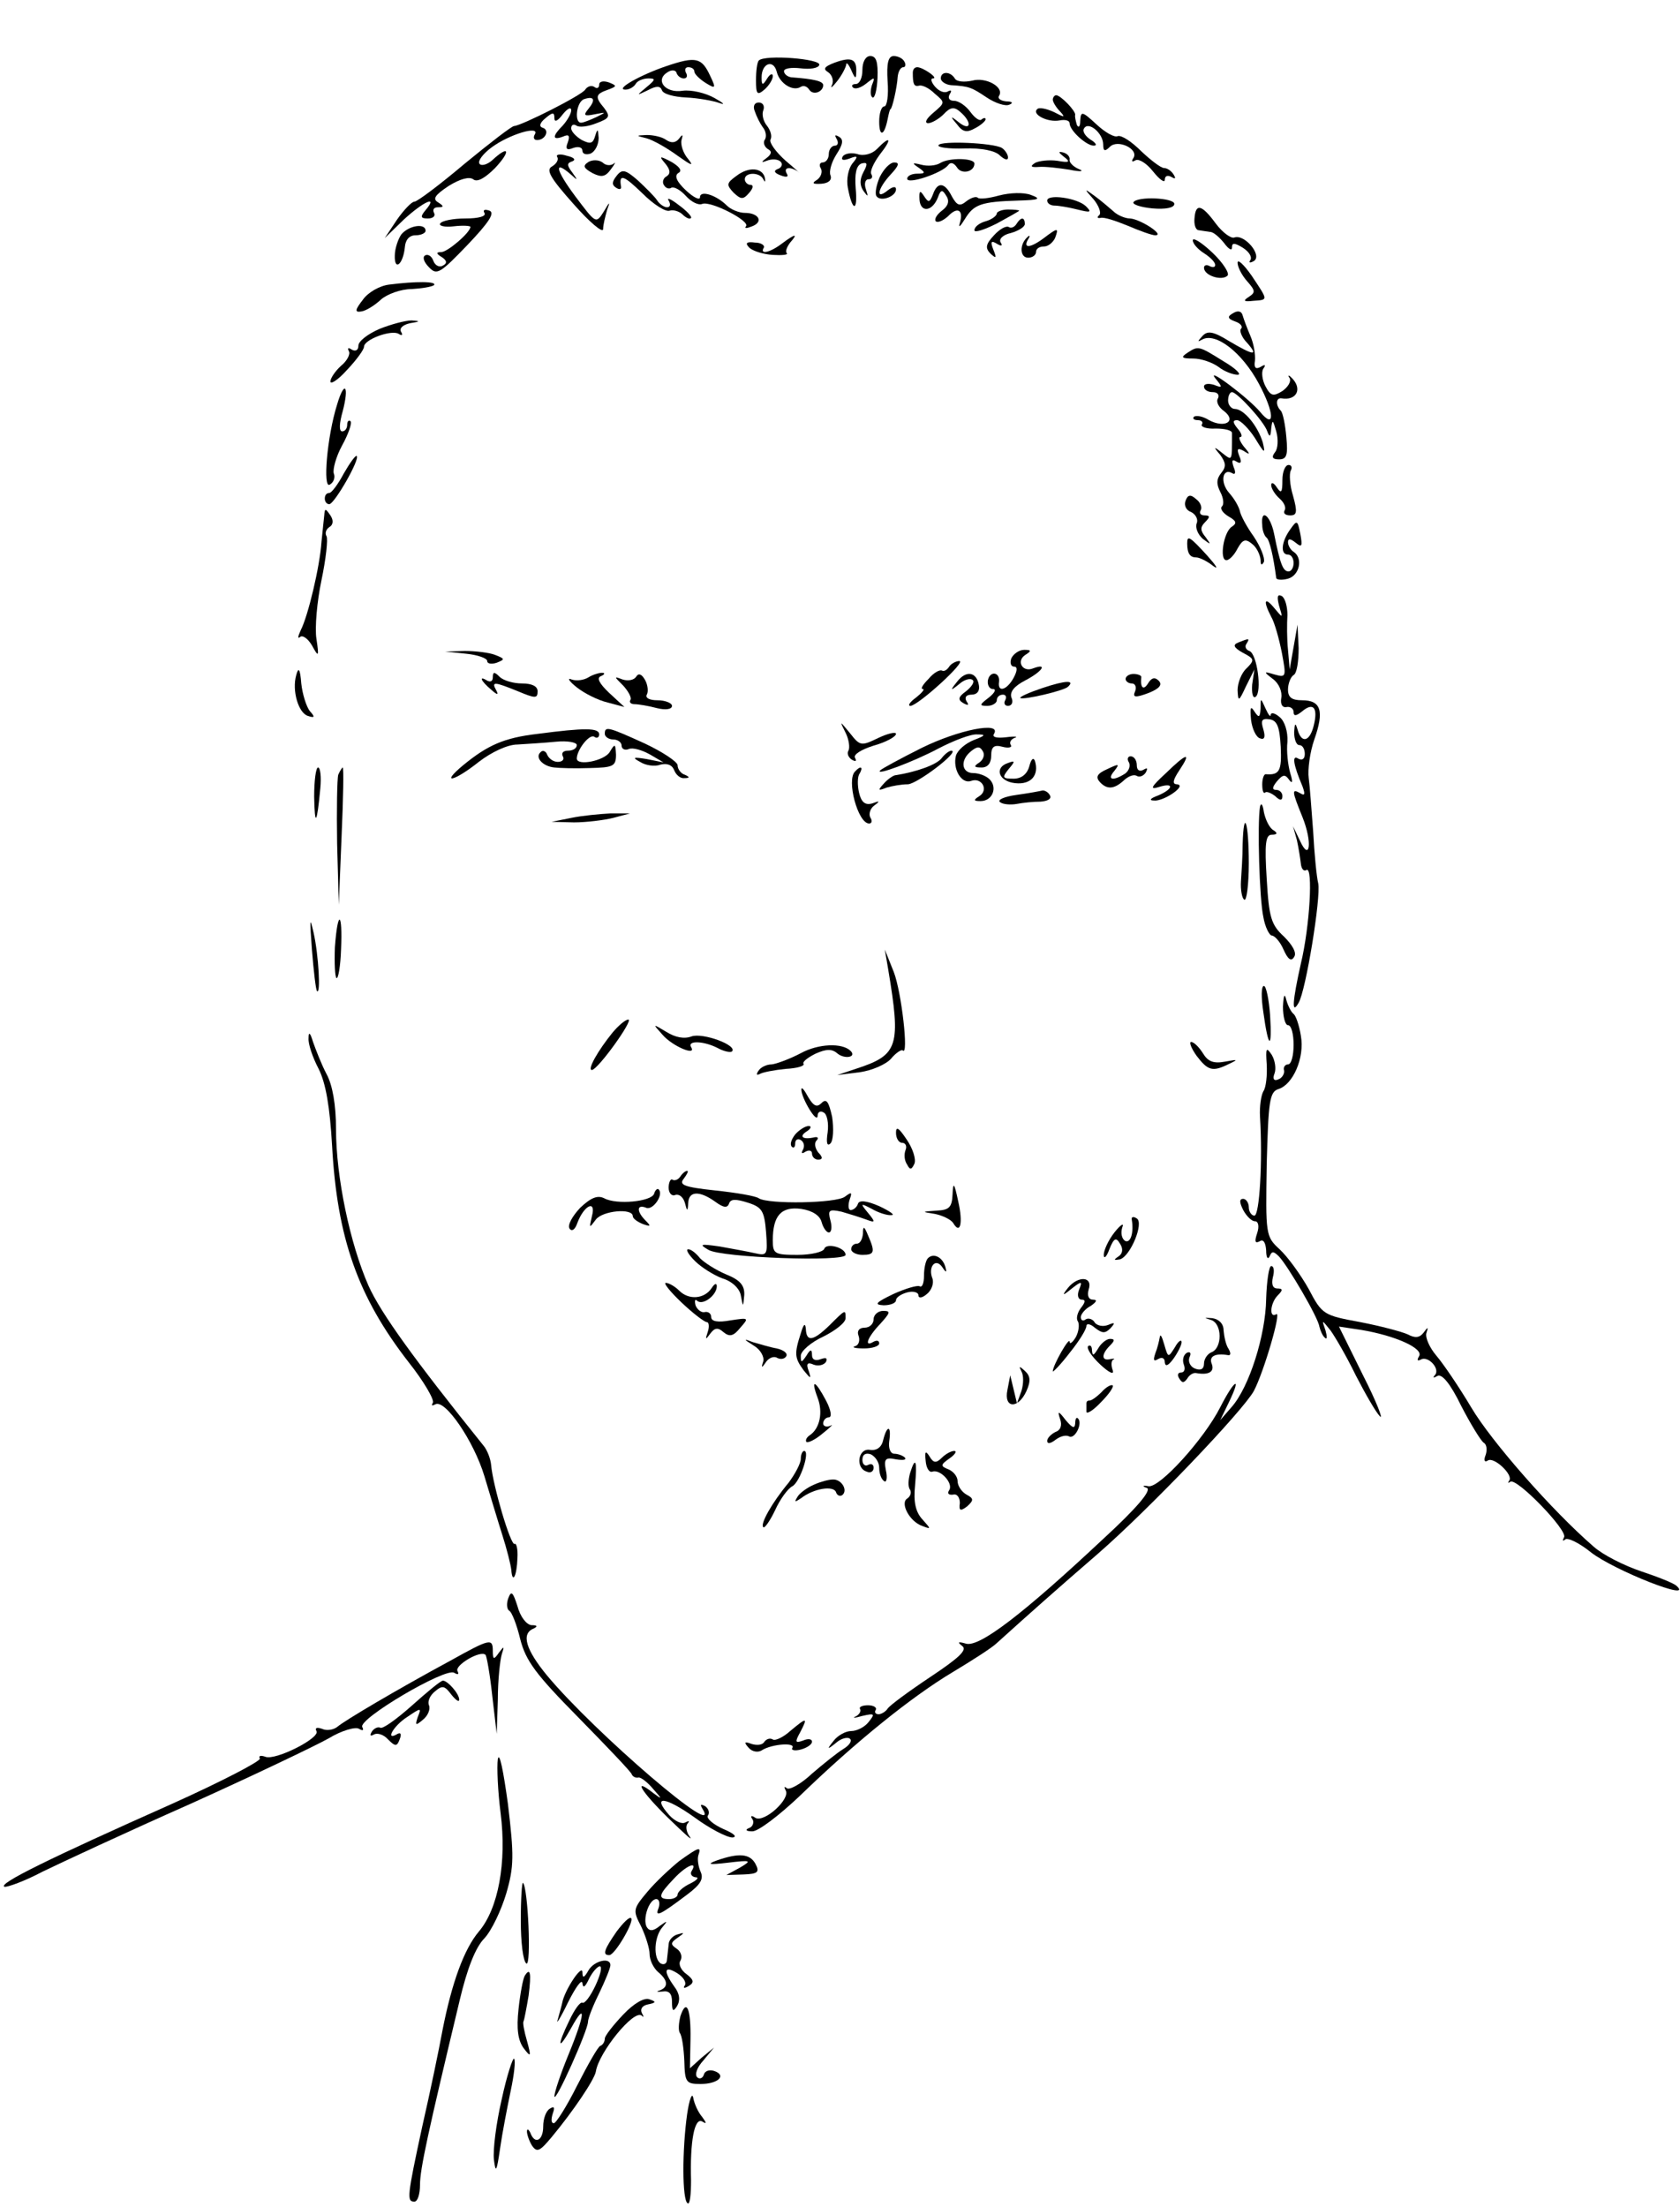 <?xml version="1.0" standalone="no"?>
<!DOCTYPE svg PUBLIC "-//W3C//DTD SVG 20010904//EN"
 "http://www.w3.org/TR/2001/REC-SVG-20010904/DTD/svg10.dtd">
<svg version="1.0" xmlns="http://www.w3.org/2000/svg"
 width="300pt" height="394pt" viewBox="0 0 300 394"
 preserveAspectRatio="xMidYMid meet">
<g transform="translate(0,394) scale(0.1,-0.1)"
fill="#000000" stroke="none">
<path d="M1190 3822 c-47 -16 -93 -42 -73 -42 7 0 15 5 18 10 3 6 14 10 23 10
13 0 13 -2 -4 -16 -18 -15 -18 -15 3 -5 15 8 22 8 25 0 2 -7 22 -12 43 -13 22
-1 49 -6 60 -10 11 -4 7 0 -9 9 -16 9 -41 15 -57 13 -31 -5 -50 19 -27 33 7 5
15 4 16 -1 2 -6 8 -10 13 -10 6 0 7 5 4 10 -3 6 -1 10 4 10 6 0 11 -3 11 -8 0
-4 9 -13 20 -20 18 -11 19 -10 8 13 -15 32 -25 35 -78 17z"/>
<path d="M1355 3832 c-3 -3 -5 -19 -5 -35 0 -25 2 -28 15 -17 8 7 15 18 15 24
0 6 -5 4 -10 -4 -8 -13 -10 -13 -10 2 0 25 21 33 27 10 5 -21 29 -36 43 -27 5
3 11 1 15 -5 7 -11 25 -4 25 8 0 7 -16 11 -57 14 -7 1 -13 6 -13 11 0 5 13 7
30 5 16 -2 31 0 33 6 4 11 -97 19 -108 8z"/>
<path d="M1490 3828 c-18 -7 -21 -11 -11 -17 7 -5 10 -15 7 -22 -4 -8 0 -5 8
5 9 11 16 25 17 30 0 6 4 2 9 -9 7 -16 9 -17 9 -3 1 23 -9 27 -39 16z"/>
<path d="M1540 3815 c0 -14 -5 -25 -12 -25 -6 0 -8 -3 -5 -6 4 -4 14 -1 24 7
15 12 16 12 10 -3 -3 -10 -3 -19 1 -22 4 -2 8 13 9 35 1 28 -2 39 -13 39 -8 0
-14 -10 -14 -25z"/>
<path d="M1585 3795 c2 -25 -1 -45 -6 -45 -5 0 -9 -12 -9 -27 0 -28 9 -26 15
4 2 10 4 18 5 18 3 0 12 39 13 58 1 9 5 17 10 17 4 0 5 5 2 10 -3 6 -12 10
-19 10 -10 0 -13 -13 -11 -45z"/>
<path d="M1630 3810 c0 -20 2 -25 11 -23 5 2 18 -4 28 -14 19 -16 19 -16 -2
-34 -12 -10 -17 -18 -10 -19 6 0 19 7 28 16 12 13 19 14 30 4 21 -18 19 -35
-2 -19 -16 13 -17 12 -4 -3 10 -14 18 -15 32 -7 10 5 19 13 19 16 0 3 -3 3 -7
0 -3 -4 -12 2 -20 13 -8 11 -21 20 -29 20 -9 0 -12 5 -8 12 4 6 3 8 -3 5 -6
-4 -16 0 -23 8 -7 8 -9 15 -4 15 11 0 -18 20 -28 20 -5 0 -8 -4 -8 -10z"/>
<path d="M1680 3800 c0 -5 8 -11 18 -12 33 -2 37 -4 64 -22 15 -10 33 -16 40
-13 8 3 6 6 -5 6 -10 1 -16 5 -13 10 10 15 -23 34 -48 27 -14 -3 -28 -2 -31 4
-8 13 -25 13 -25 0z"/>
<path d="M1070 3789 c0 -6 -4 -8 -9 -4 -5 3 -12 1 -16 -5 -6 -10 -113 -64
-127 -65 -4 0 -43 -30 -88 -67 -45 -38 -85 -68 -90 -68 -5 0 -19 -15 -31 -32
l-22 -33 34 33 c36 33 62 44 39 17 -10 -12 -9 -15 4 -15 10 0 14 5 11 10 -3 6
0 10 7 10 11 0 11 2 0 9 -10 6 -5 13 19 29 21 13 37 17 44 12 7 -6 21 2 39 20
29 31 25 42 -5 14 -9 -8 -20 -11 -23 -6 -3 5 7 18 22 29 31 23 87 40 77 23 -3
-5 -2 -10 4 -10 15 0 23 18 10 22 -7 2 -5 9 5 17 13 11 16 11 16 0 0 -8 6 -5
15 7 8 10 15 14 15 7 0 -6 -7 -18 -15 -27 -19 -19 -19 -27 0 -20 11 5 13 2 9
-10 -5 -12 -2 -15 10 -10 9 3 16 1 16 -5 0 -6 7 -8 15 -5 8 4 14 16 14 28 -1
16 -2 17 -6 4 -4 -14 -8 -16 -24 -8 -10 6 -19 15 -19 21 0 6 4 8 9 5 5 -4 21
-2 36 4 24 9 25 12 14 27 -17 20 -16 25 7 33 16 6 16 7 1 13 -9 3 -17 2 -17
-4z m-19 -43 c-10 -12 -8 -14 11 -10 21 4 21 4 3 -5 -11 -5 -23 -10 -27 -10
-13 -1 -9 37 5 42 18 6 21 -1 8 -17z"/>
<path d="M1880 3762 c0 -4 6 -14 13 -21 10 -11 8 -11 -11 -1 -13 6 -27 9 -30
5 -10 -9 19 -24 40 -20 10 2 18 0 18 -5 0 -13 30 -40 43 -40 7 0 4 5 -6 11 -9
6 -15 15 -11 20 8 13 34 -9 34 -29 0 -12 3 -13 12 -4 14 14 52 -4 42 -20 -4
-6 -3 -8 4 -4 6 3 20 -6 31 -20 12 -15 21 -21 21 -15 0 7 5 9 12 5 7 -4 8 -3
4 4 -4 7 -12 12 -17 12 -6 0 -24 14 -41 30 -17 17 -35 29 -42 27 -6 -3 -23 7
-38 21 -26 24 -28 24 -29 6 0 -10 -3 -13 -6 -7 -2 7 -4 15 -3 18 1 7 -26 35
-34 35 -3 0 -6 -4 -6 -8z"/>
<path d="M1348 3741 c3 -9 9 -21 14 -28 6 -7 7 -17 4 -22 -4 -5 -1 -13 5 -17
8 -4 7 -9 -2 -16 -11 -8 -10 -9 3 -4 10 3 20 1 23 -4 3 -4 0 -10 -7 -12 -7 -3
-5 -7 6 -11 10 -4 15 -3 11 3 -7 12 7 13 21 3 5 -5 -5 5 -23 20 -18 16 -30 33
-27 38 3 6 0 16 -6 24 -7 8 -10 21 -7 28 3 8 -1 14 -8 14 -8 0 -11 -7 -7 -16z"/>
<path d="M1155 3693 c11 -3 36 -17 55 -31 24 -17 30 -20 19 -6 -9 10 -14 26
-12 34 3 10 2 11 -4 3 -6 -8 -14 -9 -23 -3 -8 6 -24 9 -35 9 -20 -1 -20 -1 0
-6z"/>
<path d="M1494 3692 c4 -7 2 -12 -3 -12 -6 0 -11 -7 -11 -15 0 -8 -5 -15 -11
-15 -5 0 -7 -5 -3 -11 3 -6 0 -15 -7 -20 -10 -6 -8 -8 8 -7 13 1 19 7 16 15
-3 7 2 24 11 38 11 17 13 26 4 31 -7 4 -8 3 -4 -4z"/>
<path d="M1566 3674 c-9 -9 -24 -13 -35 -9 -11 3 -22 1 -26 -4 -4 -7 1 -8 12
-4 15 6 16 4 5 -9 -7 -9 -11 -28 -8 -43 8 -43 18 -44 14 -1 -2 26 1 40 10 44
11 3 12 0 4 -15 -7 -13 -7 -24 0 -34 8 -11 9 -11 4 4 -3 9 -1 17 5 17 6 0 8 4
5 9 -3 5 4 20 15 35 23 29 19 35 -5 10z"/>
<path d="M1676 3681 c-3 -4 18 -7 46 -6 31 1 56 -4 64 -13 8 -7 14 -9 14 -3 0
5 -5 13 -11 17 -16 9 -108 13 -113 5z"/>
<path d="M995 3660 c3 -5 -1 -12 -9 -17 -12 -6 -3 -21 38 -67 29 -33 53 -53
53 -45 0 8 4 23 7 34 6 16 5 16 -6 -3 -14 -22 -14 -21 -51 28 -35 47 -39 66
-7 38 12 -11 12 -10 2 4 -10 13 -10 17 0 20 7 3 3 7 -10 10 -12 4 -20 2 -17
-2z"/>
<path d="M1900 3660 c12 -9 10 -11 -12 -7 -15 2 -33 0 -40 -4 -9 -6 -7 -8 7
-7 11 1 36 -2 55 -5 19 -4 27 -3 17 1 -10 4 -18 12 -17 17 1 5 -4 11 -12 13
-9 2 -8 0 2 -8z"/>
<path d="M1051 3651 c-11 -7 -9 -11 7 -20 16 -8 23 -7 33 7 7 9 9 14 5 10 -5
-4 -14 -4 -20 2 -7 5 -18 5 -25 1z"/>
<path d="M1188 3648 c9 -11 10 -18 2 -23 -6 -3 -8 -11 -4 -16 3 -5 9 -7 13 -4
5 2 16 -4 26 -15 9 -10 22 -17 29 -14 15 6 87 -31 78 -40 -3 -4 1 -4 11 0 21
8 12 24 -13 24 -10 0 -25 6 -32 13 -19 19 -48 28 -48 15 0 -6 -11 -1 -25 12
-17 16 -21 26 -14 31 8 4 3 11 -12 20 -21 11 -23 11 -11 -3z"/>
<path d="M1679 3649 c-8 -5 -23 -6 -34 -3 -16 4 -17 3 -5 -5 13 -9 13 -11 -2
-11 -10 0 -18 -4 -18 -9 0 -11 62 10 73 24 4 6 10 5 16 -4 8 -13 31 -8 31 7 0
10 -45 11 -61 1z"/>
<path d="M1571 3624 c-6 -14 -9 -29 -6 -34 7 -11 35 -1 35 12 0 6 -6 5 -15 -2
-22 -18 -18 3 5 28 15 16 17 22 7 22 -8 0 -19 -12 -26 -26z"/>
<path d="M1101 3626 c-8 -10 -9 -16 -1 -21 6 -4 10 -3 9 2 -4 23 4 21 38 -12
20 -20 42 -34 49 -31 6 2 17 -1 23 -7 6 -6 13 -9 15 -6 2 2 -8 13 -22 23 -14
11 -22 14 -18 8 4 -7 3 -12 -3 -12 -5 0 -14 6 -18 13 -4 6 -20 22 -34 35 -22
19 -28 21 -38 8z"/>
<path d="M1315 3626 c-18 -13 -18 -16 -5 -30 13 -12 17 -13 28 0 7 8 8 14 2
14 -5 0 -10 5 -10 10 0 13 27 13 33 0 3 -6 4 -5 3 2 -4 19 -29 21 -51 4z"/>
<path d="M1666 3593 c-6 -15 -8 -15 -16 -3 -7 11 -9 10 -8 -7 2 -23 23 -21 33
5 5 14 8 14 15 2 6 -9 3 -18 -8 -26 -9 -7 -14 -15 -11 -19 4 -3 13 1 22 9 17
18 28 11 21 -12 -3 -10 1 -6 9 7 16 26 28 31 96 33 37 1 41 3 22 10 -13 5 -38
4 -57 -1 -18 -5 -35 -7 -38 -4 -3 3 -12 0 -20 -6 -12 -10 -17 -8 -26 8 -13 26
-26 27 -34 4z"/>
<path d="M1953 3584 c9 -11 14 -24 10 -28 -5 -4 -3 -6 2 -5 6 2 27 -5 49 -14
21 -9 43 -17 49 -17 18 0 -27 29 -45 30 -9 0 -23 6 -30 13 -7 6 -22 19 -33 27
-19 14 -20 14 -2 -6z"/>
<path d="M1870 3582 c0 -5 6 -9 13 -9 7 0 25 -3 41 -7 24 -6 26 -5 15 6 -16
15 -69 22 -69 10z"/>
<path d="M2024 3579 c-2 -4 13 -9 34 -11 23 -2 39 1 39 8 0 11 -66 14 -73 3z"/>
<path d="M865 3560 c4 -6 -10 -10 -34 -10 -22 0 -42 -4 -45 -9 -3 -4 8 -7 24
-5 17 2 30 1 30 -1 0 -10 -41 -45 -52 -45 -10 0 -9 -3 1 -9 9 -6 10 -11 2 -15
-6 -4 -14 0 -17 8 -3 9 -10 13 -15 10 -5 -3 -2 -12 7 -21 14 -15 20 -11 69 40
39 41 49 57 39 61 -9 3 -12 1 -9 -4z"/>
<path d="M1780 3559 c0 -4 -9 -11 -20 -14 -11 -3 -20 -10 -20 -16 0 -5 18 1
40 12 22 12 40 22 40 23 0 1 -9 2 -20 2 -11 0 -20 -4 -20 -7z"/>
<path d="M2133 3550 c-1 -11 2 -21 8 -21 5 -1 14 -2 20 -3 6 0 17 -10 25 -20
8 -11 14 -14 14 -8 0 9 4 9 19 0 11 -7 17 -16 14 -22 -4 -5 -1 -6 6 -2 16 10
-17 49 -35 42 -6 -2 -21 9 -33 25 -25 34 -36 37 -38 9z"/>
<path d="M1815 3540 c-4 -6 -10 -8 -14 -5 -5 2 -16 -4 -26 -15 -15 -16 -16
-23 -6 -33 10 -9 11 -8 5 7 -6 15 -4 17 6 11 8 -5 11 -4 7 2 -4 6 4 14 18 17
14 4 25 11 25 16 0 13 -7 13 -15 0z"/>
<path d="M717 3522 c-6 -8 -12 -26 -12 -38 -1 -29 15 -16 18 15 1 13 8 21 19
21 10 0 18 4 18 8 0 14 -29 10 -43 -6z"/>
<path d="M1864 3515 c-24 -18 -38 -19 -28 -2 4 6 3 8 -1 4 -15 -13 -14 -37 1
-37 8 0 14 5 14 10 0 6 6 10 14 10 8 0 16 7 20 15 7 19 5 19 -20 0z"/>
<path d="M1396 3505 c-21 -16 -40 -20 -32 -7 2 4 -5 9 -16 9 -15 2 -18 -1 -10
-9 6 -6 25 -12 42 -13 16 -1 28 0 25 3 -3 3 0 11 6 19 15 17 9 16 -15 -2z"/>
<path d="M2130 3511 c0 -6 9 -16 20 -23 11 -7 20 -16 20 -21 0 -4 -4 -5 -10
-2 -5 3 -10 2 -10 -3 0 -14 32 -24 42 -14 4 4 -8 23 -27 41 -19 18 -35 28 -35
22z"/>
<path d="M2210 3471 c0 -8 8 -23 17 -33 15 -17 15 -20 3 -28 -11 -7 -9 -9 8
-7 27 2 27 0 -3 45 -14 20 -25 30 -25 23z"/>
<path d="M695 3432 c-17 -2 -38 -14 -47 -27 -14 -18 -15 -23 -3 -21 8 1 23 10
35 21 11 10 36 19 55 19 18 1 36 4 40 7 6 7 -33 7 -80 1z"/>
<path d="M2202 3381 c-11 -6 -10 -10 4 -15 9 -3 14 -9 10 -13 -3 -3 1 -15 11
-25 21 -24 12 -23 -32 3 -29 18 -39 19 -48 9 -9 -10 -9 -11 0 -6 24 13 71 -23
101 -79 28 -52 29 -83 2 -50 -20 24 -97 82 -80 60 14 -17 13 -18 -2 -12 -10 3
-18 2 -18 -3 0 -6 7 -10 16 -10 8 0 12 -5 9 -11 -4 -6 1 -16 11 -23 23 -18 1
-31 -27 -16 -11 7 -23 9 -27 6 -3 -3 0 -6 7 -6 7 0 10 -4 7 -8 -2 -4 9 -8 25
-7 16 0 29 -3 29 -8 0 -51 1 -50 -17 -36 -16 13 -17 12 -4 -3 10 -14 11 -21 2
-32 -9 -11 -9 -20 -2 -34 6 -11 7 -23 3 -26 -4 -4 2 -12 12 -18 14 -8 15 -12
6 -18 -15 -9 -23 -60 -10 -60 5 0 14 9 20 21 9 16 14 18 26 8 8 -6 14 -19 15
-28 0 -10 2 -11 6 -4 2 7 -6 27 -18 45 -13 18 -24 39 -25 46 -2 8 -10 22 -19
32 -17 19 -12 46 6 35 5 -3 6 2 2 11 -4 12 -3 15 5 10 8 -5 10 -1 5 10 -5 13
-3 15 8 9 12 -8 12 -6 0 8 -7 9 -10 17 -6 17 4 0 2 7 -5 15 -9 11 -9 15 -1 15
6 0 21 -15 32 -32 17 -28 19 -29 14 -8 -9 30 -34 60 -50 60 -6 0 -12 7 -12 15
0 8 3 15 7 15 9 0 57 -52 63 -70 4 -11 6 -10 7 5 2 17 3 16 9 -5 4 -14 3 -31
-2 -37 -7 -9 -5 -13 7 -13 14 0 16 8 13 40 -2 22 -6 43 -10 47 -9 9 -9 23 1
22 28 -5 39 18 17 38 -4 4 -6 3 -2 -2 3 -6 -3 -16 -13 -23 -16 -10 -21 -9 -30
8 -6 11 -8 26 -4 32 5 7 3 8 -5 3 -9 -5 -12 -1 -10 11 1 11 -2 30 -8 44 -6 14
-12 30 -14 37 -2 8 -9 9 -17 4z"/>
<path d="M678 3353 c-21 -9 -38 -22 -38 -30 0 -8 -5 -11 -12 -7 -6 4 -8 3 -5
-3 3 -5 -3 -17 -14 -26 -10 -9 -19 -22 -19 -28 0 -6 14 3 30 21 17 18 30 36
30 41 0 13 49 31 62 23 6 -4 8 -2 4 4 -3 6 3 12 16 15 19 3 19 4 3 5 -11 0
-37 -7 -57 -15z"/>
<path d="M2120 3310 c-12 -8 -10 -10 11 -10 14 0 34 -7 45 -15 10 -8 26 -14
34 -14 8 0 -3 11 -25 24 -45 28 -45 28 -65 15z"/>
<path d="M602 3218 c-18 -57 -26 -152 -13 -143 7 4 10 13 7 20 -2 7 4 30 15
50 11 20 18 40 15 43 -3 3 -6 0 -6 -6 0 -7 -4 -12 -9 -12 -6 0 -5 15 1 36 12
46 3 56 -10 12z"/>
<path d="M614 3095 c-10 -19 -22 -35 -26 -35 -5 0 -8 -4 -8 -10 0 -5 3 -10 8
-10 9 0 55 80 49 86 -2 2 -12 -12 -23 -31z"/>
<path d="M2290 3083 c0 -22 -2 -25 -10 -13 -5 8 -10 10 -10 4 0 -6 7 -17 15
-24 8 -7 12 -16 9 -21 -3 -5 1 -9 10 -9 12 0 13 6 5 35 -6 19 -7 40 -4 45 3 6
1 10 -4 10 -6 0 -11 -12 -11 -27z"/>
<path d="M2117 3046 c-3 -8 1 -17 10 -20 8 -4 13 -13 10 -20 -3 -8 2 -20 11
-28 15 -11 15 -11 5 3 -10 12 -10 18 -1 27 9 9 9 12 -1 12 -7 0 -10 4 -7 9 3
5 0 14 -8 20 -10 9 -15 8 -19 -3z"/>
<path d="M579 3020 c-1 -8 -3 -30 -5 -48 -3 -44 -24 -132 -37 -157 -5 -11 -6
-16 -1 -12 4 4 14 -3 21 -15 12 -22 13 -21 8 12 -3 19 1 66 9 104 8 38 12 74
9 79 -3 5 -1 12 5 16 7 4 8 12 2 21 -9 13 -10 13 -11 0z"/>
<path d="M2254 3003 c0 -10 4 -20 8 -23 5 -4 12 -33 17 -72 1 -3 10 -4 21 -1
21 6 27 37 10 48 -5 3 -10 11 -10 17 0 7 4 7 14 -1 11 -9 12 -6 8 16 -5 25 -6
25 -18 8 -16 -22 -18 -45 -4 -45 6 0 10 -7 10 -15 0 -8 -4 -15 -9 -15 -10 0
-15 13 -26 68 -7 33 -24 45 -21 15z"/>
<path d="M2120 2970 c0 -18 5 -25 16 -25 6 0 20 -7 30 -15 11 -8 6 0 -10 18
-32 35 -36 37 -36 22z"/>
<path d="M2284 2859 c7 -23 7 -23 -8 -5 -18 22 -21 14 -6 -15 6 -10 14 -39 19
-64 8 -43 8 -45 -13 -39 -20 6 -20 5 -3 -8 11 -8 17 -23 15 -34 -2 -11 2 -18
10 -16 6 1 12 -3 12 -9 0 -8 5 -7 15 1 20 17 29 7 21 -25 -7 -29 -22 -33 -29
-7 -4 13 -5 11 -6 -5 0 -13 4 -23 9 -23 6 0 10 -7 10 -16 0 -9 -5 -12 -12 -8
-11 7 -9 -10 8 -50 5 -14 4 -17 -4 -12 -16 9 -15 4 4 -43 18 -45 13 -81 -5
-41 l-12 25 7 -25 c3 -14 6 -33 7 -42 1 -9 5 -14 10 -11 12 7 6 -101 -10 -167
-15 -67 -17 -93 -4 -70 13 22 40 188 35 213 -3 12 -7 54 -9 92 -3 39 -6 82 -8
96 -2 15 2 46 10 69 18 51 12 70 -22 70 -18 0 -25 5 -25 19 0 11 5 23 10 26 6
3 9 25 9 48 l-2 42 -7 -40 -7 -40 -3 35 c-2 19 -2 47 -1 62 0 15 -4 30 -10 34
-8 4 -9 -1 -5 -17z"/>
<path d="M2211 2793 c-10 -4 -8 -9 8 -18 21 -11 22 -13 7 -28 -9 -8 -16 -26
-16 -39 1 -21 2 -21 15 7 l15 30 -4 -27 c-1 -15 1 -25 6 -22 12 8 3 77 -11 82
-6 2 -9 8 -5 13 6 10 5 10 -15 2z"/>
<path d="M833 2773 c20 -2 37 -8 37 -13 0 -5 8 -6 17 -3 15 6 15 7 -3 14 -10
4 -35 7 -54 7 l-35 -1 38 -4z"/>
<path d="M1806 2765 c-3 -8 -1 -15 5 -15 6 0 6 -7 -1 -20 -12 -22 -29 -27 -26
-7 2 18 -17 20 -20 2 -1 -8 3 -15 9 -15 7 0 3 -7 -7 -15 -17 -13 -18 -15 -3
-15 9 0 17 5 17 10 0 6 5 10 11 10 5 0 7 -4 4 -10 -3 -5 -1 -10 5 -10 7 0 10
7 6 15 -3 10 5 20 24 30 31 16 42 32 15 22 -19 -8 -31 13 -14 24 11 7 11 9 -2
9 -9 0 -19 -7 -23 -15z"/>
<path d="M1695 2750 c-4 -6 -9 -9 -13 -7 -4 2 -15 -4 -24 -15 -10 -10 -15 -18
-10 -18 4 0 -2 -7 -12 -15 -11 -8 -16 -15 -10 -15 14 1 101 80 87 80 -6 0 -15
-5 -18 -10z"/>
<path d="M529 2735 c-8 -28 4 -68 21 -73 12 -4 13 -2 3 9 -6 8 -13 30 -15 49
-2 26 -5 30 -9 15z"/>
<path d="M880 2731 c0 -7 -4 -9 -10 -6 -16 10 -11 -1 7 -16 11 -10 14 -10 9
-1 -9 16 -3 15 39 -2 31 -13 35 -13 35 0 0 9 -10 14 -28 14 -15 0 -33 5 -40
12 -9 9 -12 9 -12 -1z"/>
<path d="M1051 2731 c-8 -5 -21 -7 -30 -4 -9 4 -5 -3 9 -14 14 -11 38 -23 55
-27 l30 -8 -27 25 c-18 17 -23 27 -15 30 7 3 8 6 2 6 -5 0 -16 -3 -24 -8z"/>
<path d="M1136 2732 c-4 -6 -14 -8 -24 -5 -16 6 -16 6 1 -11 9 -10 15 -21 13
-25 -3 -4 0 -8 7 -8 7 0 25 -3 40 -7 16 -4 27 -2 27 4 0 5 -12 10 -26 10 -14
0 -22 4 -19 10 3 5 2 17 -3 26 -6 11 -12 13 -16 6z"/>
<path d="M1709 2723 c-13 -16 -12 -17 4 -4 9 8 20 11 24 7 4 -3 -2 -12 -12
-20 -14 -10 -15 -15 -5 -21 9 -5 11 -4 6 3 -4 7 -1 12 9 12 10 0 15 7 13 17
-4 24 -23 27 -39 6z"/>
<path d="M2010 2728 c0 -4 5 -8 11 -8 6 0 9 -6 6 -14 -5 -11 0 -12 24 -3 20 8
25 15 18 22 -7 7 -13 5 -19 -5 -8 -13 -14 -8 -12 11 1 3 -6 6 -14 6 -7 0 -14
-4 -14 -9z"/>
<path d="M1862 2712 c-24 -8 -42 -16 -40 -18 5 -4 78 13 85 20 13 12 -3 12
-45 -2z"/>
<path d="M2251 2675 c-1 -16 -3 -17 -11 -5 -7 11 -8 7 -6 -15 2 -16 9 -31 16
-33 8 -3 10 2 6 16 -5 16 -3 20 11 18 14 -2 18 -14 20 -49 2 -43 -2 -51 -27
-49 -3 0 -6 -8 -6 -18 0 -11 2 -17 5 -15 2 3 10 0 18 -6 9 -9 13 -8 13 0 0 6
-5 11 -11 11 -8 0 -7 5 1 15 11 13 15 13 22 3 6 -8 7 -4 2 12 -4 14 -7 39 -5
56 1 18 -5 37 -14 44 -8 7 -15 9 -16 4 0 -5 -4 0 -9 11 -9 20 -9 20 -9 0z"/>
<path d="M1510 2632 c6 -12 8 -27 5 -32 -3 -5 0 -12 6 -16 7 -4 9 -3 6 3 -4 6
11 15 33 22 22 6 40 16 40 21 0 4 -14 1 -31 -7 -31 -15 -33 -15 -51 8 -19 23
-19 23 -8 1z"/>
<path d="M960 2630 c-60 -7 -89 -20 -133 -56 -42 -35 -16 -29 28 6 22 17 51
31 69 31 17 1 48 3 69 5 20 2 37 -1 37 -6 0 -6 -7 -10 -16 -10 -8 0 -12 -4 -9
-10 3 -5 0 -10 -9 -10 -8 0 -16 6 -19 13 -2 6 -8 9 -12 4 -10 -9 4 -25 25 -27
8 -1 36 -2 63 -1 42 1 47 3 47 24 -1 20 -2 20 -11 5 -9 -16 -59 -26 -59 -12 0
15 22 44 31 39 5 -4 9 -1 9 4 0 12 -26 12 -110 1z"/>
<path d="M1080 2630 c0 -5 7 -10 15 -10 8 0 15 -5 15 -11 0 -6 6 -9 13 -6 7 3
24 -2 38 -10 l24 -14 -30 6 c-24 4 -27 3 -12 -5 9 -6 26 -9 36 -5 12 3 21 0
25 -10 3 -8 11 -15 18 -14 10 0 10 2 1 6 -7 2 -13 10 -13 17 0 6 -27 24 -59
39 -66 30 -71 31 -71 17z"/>
<path d="M1646 2605 c-38 -19 -71 -37 -74 -40 -11 -11 59 15 104 39 27 14 58
26 69 25 16 0 15 -2 -6 -10 -15 -6 -29 -18 -32 -28 -6 -24 10 -51 27 -45 19 7
32 -16 15 -27 -11 -7 -11 -9 2 -9 21 0 31 24 16 39 -6 6 -19 11 -29 11 -21 0
-24 23 -4 39 11 9 16 9 21 0 4 -6 1 -15 -6 -20 -11 -7 -10 -9 4 -9 11 0 17 8
17 21 0 16 5 20 20 16 11 -3 18 -1 15 3 -3 5 0 10 7 13 7 2 0 3 -15 1 -17 -2
-26 0 -22 6 14 23 -64 7 -129 -25z"/>
<path d="M1681 2586 c-9 -11 -44 -24 -83 -30 -4 -1 -13 -7 -20 -15 -11 -12
-10 -13 5 -7 10 3 27 6 38 6 16 0 94 59 78 60 -4 0 -12 -6 -18 -14z"/>
<path d="M1838 2572 c-4 -14 -14 -22 -28 -22 -20 0 -21 2 -9 17 12 14 12 16
-1 11 -25 -8 -17 -33 13 -36 28 -3 43 14 35 40 -3 7 -7 2 -10 -10z"/>
<path d="M2016 2579 c3 -6 0 -15 -7 -20 -22 -14 -33 -11 -19 5 10 13 8 13 -13
3 -18 -8 -21 -14 -13 -23 13 -14 26 -13 44 4 8 7 17 10 22 7 5 -3 12 0 16 6 4
8 3 9 -4 5 -7 -4 -12 -1 -12 8 0 9 -5 16 -11 16 -5 0 -7 -5 -3 -11z"/>
<path d="M2081 2559 c-26 -24 -28 -29 -12 -24 28 9 27 -3 -1 -15 -14 -5 -17
-9 -7 -9 8 -1 24 6 35 14 11 8 14 14 6 15 -9 0 -8 7 4 25 22 33 14 32 -25 -6z"/>
<path d="M561 2518 c1 -55 5 -50 11 15 2 20 0 37 -4 37 -4 0 -7 -24 -7 -52z"/>
<path d="M604 2557 c-2 -7 -3 -62 -2 -123 l3 -109 5 123 c3 67 4 122 2 122 -1
0 -5 -6 -8 -13z"/>
<path d="M1527 2563 c-16 -15 5 -93 25 -93 5 0 6 5 2 11 -3 6 0 16 7 21 11 8
10 9 -3 4 -13 -4 -20 2 -24 19 -3 13 -3 29 1 34 7 12 2 15 -8 4z"/>
<path d="M1815 2521 c-22 -3 -35 -9 -29 -13 5 -4 19 -5 30 -3 10 2 29 4 42 4
13 1 20 5 17 11 -3 6 -9 9 -13 9 -4 -1 -25 -5 -47 -8z"/>
<path d="M2250 2500 c-5 -31 -1 -166 6 -197 3 -18 11 -33 15 -33 5 0 15 -11
21 -25 8 -18 14 -22 19 -13 5 7 -3 21 -18 36 -23 21 -27 34 -31 103 -4 63 -2
79 9 79 10 0 11 3 3 8 -7 4 -14 18 -17 32 -2 14 -5 18 -7 10z"/>
<path d="M1020 2480 l-35 -7 40 -1 c22 0 54 4 70 8 l30 8 -35 0 c-19 -1 -51
-4 -70 -8z"/>
<path d="M2219 2433 c0 -21 -2 -51 -3 -66 -1 -16 2 -31 6 -33 4 -3 8 27 8 65
0 73 -9 101 -11 34z"/>
<path d="M557 2245 c3 -38 7 -72 9 -74 7 -8 3 64 -6 104 -7 31 -7 24 -3 -30z"/>
<path d="M598 2249 c-1 -28 0 -53 3 -55 3 -1 7 21 8 51 3 69 -6 72 -11 4z"/>
<path d="M1586 2210 c23 -137 18 -153 -55 -177 l-36 -12 40 5 c22 3 47 14 56
24 9 11 19 17 21 15 11 -12 -2 104 -16 140 l-16 40 6 -35z"/>
<path d="M2256 2133 c9 -66 16 -68 12 -5 -2 28 -7 52 -11 52 -5 0 -5 -21 -1
-47z"/>
<path d="M2291 2143 c0 -18 4 -33 9 -33 6 0 10 -16 10 -35 0 -19 -4 -35 -10
-35 -5 0 -9 -5 -7 -11 1 -6 -4 -14 -11 -16 -7 -3 -10 1 -6 11 3 8 1 23 -5 33
-10 15 -11 12 -9 -17 1 -19 -1 -41 -6 -48 -4 -7 -7 -27 -6 -45 5 -81 -1 -177
-10 -177 -5 0 -10 7 -10 15 0 8 -5 15 -10 15 -7 0 -7 -6 0 -20 6 -11 15 -20
21 -20 6 0 8 -9 4 -21 -5 -15 -4 -19 4 -15 7 5 11 -2 12 -16 0 -13 3 -17 6
-11 4 10 7 10 17 0 16 -17 70 -109 72 -125 2 -8 6 -17 10 -20 4 -4 4 2 1 13
-7 20 -7 20 9 0 8 -11 29 -47 45 -80 17 -33 36 -66 43 -73 7 -8 -6 26 -30 73
l-43 87 40 -6 c60 -10 112 -33 103 -47 -4 -7 -3 -9 3 -6 13 8 36 -17 25 -28
-4 -5 -2 -5 5 -1 8 4 23 -14 42 -53 17 -33 35 -62 40 -66 6 -3 7 -13 4 -22 -4
-10 -2 -14 4 -10 11 7 46 -26 38 -36 -3 -4 -2 -5 2 -2 11 8 103 -87 96 -99 -3
-6 -3 -8 2 -4 4 4 25 -6 46 -23 41 -32 185 -89 153 -60 -5 5 -33 16 -63 26
-30 10 -68 29 -85 44 -74 64 -183 188 -219 249 -22 37 -50 78 -62 92 -12 14
-20 32 -18 40 4 12 3 12 -5 1 -7 -9 -15 -10 -28 -3 -11 5 -49 15 -85 22 -65
12 -68 13 -92 59 -14 25 -37 57 -52 71 -25 23 -25 26 -23 152 3 112 5 129 21
134 26 8 47 56 40 95 -3 19 -9 36 -13 39 -4 3 -10 14 -13 25 -3 13 -5 9 -6
-12z"/>
<path d="M1094 2097 c-26 -32 -46 -67 -37 -67 11 1 75 90 65 90 -5 0 -17 -10
-28 -23z"/>
<path d="M1183 2093 c18 -21 62 -39 51 -22 -7 12 23 11 48 -2 11 -6 22 -8 25
-6 11 11 -52 34 -72 27 -13 -5 -29 -2 -45 8 -25 15 -25 15 -7 -5z"/>
<path d="M551 2087 c-1 -10 7 -34 18 -55 13 -26 20 -68 24 -137 9 -165 46
-270 137 -387 27 -34 46 -67 43 -72 -3 -5 -2 -6 4 -3 17 11 69 -65 88 -128 10
-33 24 -80 32 -105 8 -25 15 -53 16 -62 2 -27 10 -11 11 21 1 16 -2 27 -5 25
-7 -4 -39 105 -42 141 -1 11 -7 27 -14 35 -123 153 -183 236 -205 285 -33 75
-58 194 -58 280 0 42 -6 78 -17 98 -9 17 -19 43 -24 57 -5 17 -8 19 -8 7z"/>
<path d="M1430 2060 c-19 -10 -43 -19 -52 -20 -9 0 -20 -5 -24 -12 -4 -6 -3
-8 3 -5 5 3 26 7 46 9 20 1 34 5 32 9 -3 3 7 11 21 18 20 9 30 9 40 0 13 -10
34 -6 23 5 -15 15 -58 13 -89 -4z"/>
<path d="M2137 2055 c20 -26 28 -29 58 -14 17 8 15 8 -7 4 -21 -4 -31 0 -40
15 -7 11 -16 20 -21 20 -4 0 0 -11 10 -25z"/>
<path d="M1431 1995 c0 -15 28 -62 29 -47 0 7 5 10 11 6 6 -3 9 -19 7 -35 -3
-19 -1 -26 5 -20 5 5 6 26 3 47 -6 27 -10 34 -19 25 -8 -8 -14 -6 -24 11 -7
13 -12 19 -12 13z"/>
<path d="M1420 1915 c-7 -9 -10 -18 -6 -22 3 -3 6 -1 6 6 0 7 5 9 10 6 6 -4 7
-11 4 -17 -4 -7 -2 -8 4 -4 7 4 12 2 12 -3 0 -6 5 -11 11 -11 8 0 9 4 0 13 -6
8 -7 17 -3 21 4 4 3 7 -3 6 -21 -5 -29 1 -15 10 8 5 10 10 4 10 -6 0 -17 -7
-24 -15z"/>
<path d="M1600 1918 c0 -10 5 -18 11 -18 6 0 9 -6 6 -13 -3 -8 -2 -19 3 -26 5
-10 8 -9 13 2 3 8 -3 27 -14 43 -14 21 -19 24 -19 12z"/>
<path d="M1215 1840 c-4 -6 -10 -8 -14 -6 -3 3 -7 -4 -7 -14 0 -10 6 -16 12
-13 7 2 14 -4 17 -14 4 -16 5 -16 6 0 1 21 20 22 48 2 15 -11 22 -12 25 -3 3
8 12 8 34 1 25 -8 29 -15 32 -53 3 -40 2 -42 -20 -37 -13 3 -41 8 -63 12 -35
5 -37 4 -20 -6 22 -14 245 -22 245 -9 0 13 -34 22 -38 11 -2 -6 -24 -11 -48
-11 -41 0 -44 2 -44 26 0 44 15 61 51 56 20 -3 33 -12 36 -23 3 -11 9 -19 13
-19 5 0 6 10 3 21 -5 19 -3 21 20 16 14 -4 33 -10 44 -14 16 -6 17 -5 3 12
-14 17 -14 18 7 7 12 -7 28 -12 35 -11 7 0 -3 7 -22 16 -23 10 -36 11 -38 4
-2 -6 -8 -11 -13 -11 -4 0 -5 8 -2 18 5 14 4 15 -8 6 -15 -12 -137 -14 -154
-3 -5 4 -40 10 -78 14 -56 6 -65 10 -56 21 6 8 9 14 6 14 -3 0 -9 -5 -12 -10z"/>
<path d="M1701 1808 c-1 -23 -6 -28 -28 -29 -28 -2 -28 -2 -3 -6 14 -3 28 -10
32 -16 13 -22 18 0 9 39 -7 33 -9 35 -10 12z"/>
<path d="M1168 1809 c-5 -14 -67 -20 -89 -8 -12 6 -24 1 -43 -17 -14 -15 -23
-31 -19 -37 4 -6 10 -2 14 10 12 32 34 42 26 12 -5 -22 -5 -22 7 -6 12 16 66
21 66 6 0 -4 8 -10 18 -14 14 -5 15 -4 5 6 -17 17 -16 30 1 23 12 -5 32 24 22
33 -2 2 -6 -1 -8 -8z"/>
<path d="M2021 1763 c4 -23 -2 -43 -12 -38 -6 4 -8 14 -5 24 4 9 -3 5 -14 -9
-11 -14 -19 -32 -19 -40 0 -8 5 -4 10 10 8 20 12 22 19 10 6 -9 5 -18 -3 -23
-9 -6 -8 -7 3 -5 19 6 43 65 30 73 -6 4 -10 3 -9 -2z"/>
<path d="M1541 1738 c-1 -10 -5 -18 -11 -18 -5 0 -10 -4 -10 -10 0 -5 9 -10
20 -10 22 0 23 5 10 35 -7 17 -9 17 -9 3z"/>
<path d="M1241 1689 c11 -11 33 -25 49 -31 17 -5 31 -18 33 -31 4 -21 4 -21 6
1 1 17 -7 27 -32 37 -19 8 -39 21 -47 29 -7 9 -16 16 -21 16 -5 0 0 -9 12 -21z"/>
<path d="M1657 1694 c-4 -4 -7 -18 -7 -31 0 -13 -3 -22 -8 -19 -4 2 -25 -4
-47 -14 -31 -15 -35 -19 -17 -20 12 0 22 4 22 9 0 5 9 11 20 14 11 3 20 0 20
-5 0 -6 7 -5 15 2 9 7 13 20 10 28 -8 20 5 37 17 21 8 -12 9 -11 6 0 -5 17
-21 25 -31 15z"/>
<path d="M2261 1621 c-1 -64 -30 -157 -62 -193 l-20 -23 16 33 c23 48 9 39
-16 -10 -29 -57 -108 -144 -128 -141 -11 2 -12 0 -3 -3 9 -4 -18 -36 -79 -92
-141 -132 -220 -193 -244 -186 -14 4 -16 3 -7 -4 10 -7 -5 -21 -56 -55 -39
-26 -73 -51 -77 -57 -3 -5 -11 -10 -16 -10 -6 0 -8 4 -5 8 2 4 -4 8 -14 8 -10
0 -17 -3 -14 -7 2 -4 -2 -10 -8 -13 -7 -3 -2 -3 12 1 22 5 23 4 11 -11 -7 -9
-21 -16 -31 -16 -10 0 -24 -8 -31 -17 -13 -16 -12 -17 4 -4 9 8 21 11 25 7 4
-4 -2 -12 -12 -18 -10 -6 -35 -26 -56 -44 -20 -19 -41 -30 -45 -26 -5 4 -5 2
-2 -4 9 -15 -38 -58 -54 -49 -7 5 -10 4 -5 -3 3 -5 0 -13 -6 -15 -8 -3 -6 -6
5 -6 10 -1 48 28 85 63 100 97 201 178 273 221 35 21 71 44 79 52 62 56 106
95 180 159 92 80 259 255 279 291 18 34 50 144 40 137 -13 -8 -11 20 3 34 9 9
9 12 -1 12 -8 0 -11 7 -8 20 3 11 2 20 -3 20 -4 0 -8 -27 -9 -59z"/>
<path d="M1907 1641 c-11 -14 -10 -15 7 -1 18 14 19 13 13 -2 -4 -10 -2 -18 5
-18 7 0 6 -5 -2 -15 -6 -8 -9 -19 -5 -24 3 -6 1 -19 -4 -28 -6 -10 -11 -13
-11 -8 0 10 -30 -42 -30 -53 0 -2 14 12 30 33 17 21 30 42 30 48 0 5 7 4 15
-3 13 -10 18 -11 28 -1 9 10 8 11 -4 6 -10 -4 -20 -1 -24 4 -3 6 -11 9 -16 6
-5 -4 -9 -2 -9 4 0 5 8 15 18 20 10 7 12 11 4 11 -8 0 -11 7 -8 18 8 24 -19
25 -37 3z"/>
<path d="M1217 1615 c20 -19 41 -35 45 -35 4 0 5 -8 2 -17 -5 -15 -4 -15 4 -4
8 11 14 12 24 3 11 -9 18 -7 30 8 16 18 15 18 -18 13 -22 -4 -34 -2 -34 6 0 6
-5 10 -11 9 -6 -2 -14 4 -17 12 -2 8 -1 12 3 8 10 -9 35 10 35 26 0 6 -4 5 -9
-3 -13 -20 -41 -22 -58 -5 -8 8 -19 14 -24 14 -5 0 8 -16 28 -35z"/>
<path d="M1481 1574 c-29 -28 -41 -30 -42 -6 -1 11 -4 9 -9 -8 -12 -37 -11
-44 5 -66 13 -16 14 -16 9 -1 -5 13 -2 16 9 11 8 -3 18 -1 22 5 3 7 0 8 -9 5
-10 -4 -16 -1 -16 7 0 11 -3 11 -10 -1 -9 -13 -10 -13 -10 0 0 8 18 24 40 34
22 11 40 25 40 33 0 16 0 16 -29 -13z"/>
<path d="M1560 1585 c0 -8 -7 -15 -16 -15 -10 0 -14 -6 -11 -14 3 -8 1 -17 -6
-19 -7 -2 0 -4 16 -4 15 0 27 4 27 9 0 5 -4 6 -10 3 -18 -11 -11 8 12 32 18
20 19 23 5 23 -9 0 -17 -7 -17 -15z"/>
<path d="M2162 1584 c21 -6 21 -51 1 -58 -7 -3 -13 -12 -13 -20 0 -10 -6 -13
-16 -9 -8 3 -13 12 -10 20 4 8 1 11 -5 8 -6 -4 -8 -13 -5 -21 3 -8 1 -14 -5
-14 -6 0 -7 -5 -3 -11 5 -8 8 -8 14 0 4 7 11 11 16 10 22 -4 33 2 28 16 -6 14
6 20 29 16 5 -1 5 4 1 11 -5 7 -8 22 -9 33 0 12 -8 20 -20 22 -15 1 -16 1 -3
-3z"/>
<path d="M2071 1553 c-1 -6 -4 -19 -8 -29 -4 -12 -3 -15 5 -10 7 4 12 2 12 -6
1 -8 6 -6 15 6 8 11 15 25 15 30 0 6 -6 2 -12 -9 -12 -19 -12 -19 -19 5 -4 14
-7 20 -8 13z"/>
<path d="M1346 1538 c12 -7 19 -20 17 -28 -4 -12 -3 -13 5 -1 5 7 14 11 20 7
6 -3 13 -2 16 3 3 5 -4 11 -17 14 -12 2 -31 8 -42 11 -18 7 -18 6 1 -6z"/>
<path d="M1961 1533 c-8 -13 -10 -14 -11 -4 0 8 -3 11 -7 8 -3 -4 6 -18 22
-33 15 -14 25 -19 22 -10 -3 8 -3 17 1 19 4 2 1 2 -5 1 -16 -4 -17 8 -1 24 9
9 9 12 0 12 -6 0 -16 -8 -21 -17z"/>
<path d="M1824 1492 c4 -7 4 -22 0 -35 l-8 -22 -6 25 -6 25 -5 -26 c-7 -33 19
-35 34 -2 8 18 7 27 -3 36 -10 9 -11 9 -6 -1z"/>
<path d="M1460 1445 c10 -26 4 -55 -14 -67 -6 -4 -8 -9 -6 -12 3 -2 16 4 30
16 14 11 19 17 13 13 -7 -3 -13 -1 -13 4 0 6 5 11 10 11 6 0 4 13 -5 30 -19
36 -28 40 -15 5z"/>
<path d="M1967 1455 c-9 -9 -19 -16 -22 -15 -3 0 -5 -2 -5 -5 0 -3 0 -9 0 -15
0 -5 12 2 26 17 14 14 23 27 21 30 -3 2 -12 -3 -20 -12z"/>
<path d="M1893 1407 c4 -11 1 -20 -8 -23 -8 -4 -15 -11 -15 -16 0 -6 6 -5 15
2 8 6 18 9 24 6 10 -6 25 23 16 32 -3 3 -5 -1 -5 -9 -1 -10 -5 -8 -17 6 -13
17 -15 17 -10 2z"/>
<path d="M1577 1369 c-3 -13 -12 -19 -24 -17 -21 3 -26 -33 -5 -39 6 -3 12 0
12 7 0 6 -4 8 -10 5 -5 -3 -10 1 -10 9 0 10 6 13 15 10 8 -4 15 -14 15 -24 0
-11 4 -21 9 -24 4 -3 6 6 3 19 -4 21 -1 24 18 20 13 -2 19 -1 16 3 -4 4 -13 7
-19 7 -7 0 -11 10 -9 23 4 28 -4 29 -11 1z"/>
<path d="M1430 1336 c0 -8 -10 -27 -22 -43 -30 -36 -51 -74 -45 -79 2 -3 12
11 21 30 9 20 23 39 31 43 14 8 32 63 21 63 -3 0 -6 -6 -6 -14z"/>
<path d="M1653 1332 c1 -12 6 -21 12 -19 14 5 38 -21 30 -33 -4 -6 -1 -9 7 -8
7 2 12 -5 12 -15 -2 -14 1 -15 13 -6 12 11 12 14 -1 21 -9 5 -16 16 -16 24 0
8 -7 17 -16 21 -15 6 -15 8 2 20 10 7 13 13 8 13 -6 0 -16 -6 -22 -12 -10 -10
-15 -10 -22 2 -7 11 -9 10 -7 -8z"/>
<path d="M1625 1310 c-3 -11 -4 -24 0 -29 3 -5 1 -12 -5 -16 -13 -8 4 -41 27
-49 16 -6 16 -6 0 12 -12 13 -16 31 -13 60 4 45 1 54 -9 22z"/>
<path d="M1454 1290 c-12 -5 -26 -15 -30 -22 -6 -10 -5 -10 7 -2 22 17 58 23
62 10 2 -6 8 -8 12 -4 9 9 -3 28 -18 27 -7 0 -22 -4 -33 -9z"/>
<path d="M908 1088 c-4 -10 -3 -20 1 -23 5 -2 14 -26 20 -51 10 -39 28 -63
104 -140 51 -52 94 -97 95 -101 2 -5 8 -7 12 -6 4 1 16 -8 26 -20 17 -19 17
-20 1 -8 -38 30 -23 4 26 -44 28 -27 45 -43 39 -34 -7 9 -8 20 -4 24 4 5 2 5
-4 2 -6 -4 -19 2 -29 13 -32 36 -7 33 45 -4 27 -20 58 -36 68 -36 9 1 3 7 -16
15 -18 8 -31 19 -28 24 4 5 1 13 -5 17 -8 4 -9 3 -5 -4 39 -63 -192 135 -277
237 -38 46 -47 75 -24 84 8 4 6 6 -4 6 -9 1 -20 15 -25 34 -8 25 -11 28 -16
15z"/>
<path d="M805 976 c-98 -53 -189 -107 -202 -118 -7 -6 -20 -8 -28 -4 -9 3 -13
2 -10 -4 8 -12 -73 -53 -91 -46 -8 3 -13 2 -10 -3 3 -4 -68 -41 -157 -81 -218
-97 -312 -143 -299 -148 5 -1 36 10 68 27 33 16 151 71 264 121 113 51 224
104 247 117 23 14 48 21 54 17 7 -4 9 -3 6 3 -9 14 149 107 164 97 7 -4 9 -3
6 3 -6 10 41 38 50 29 2 -2 8 -35 12 -73 l8 -68 2 62 c0 34 4 70 7 80 5 15 4
15 -5 3 -9 -13 -11 -13 -11 3 0 23 -5 22 -75 -17z"/>
<path d="M735 895 c-27 -24 -52 -42 -56 -39 -4 2 -11 -1 -15 -7 -4 -7 -3 -9 4
-5 6 3 17 0 25 -9 13 -13 16 -13 21 1 3 8 2 12 -4 9 -23 -14 -8 14 17 30 25
17 26 17 19 0 -5 -15 -4 -16 9 -5 9 7 14 19 11 26 -3 7 2 18 11 25 13 11 17
10 29 -6 8 -10 14 -14 14 -9 0 11 -21 34 -29 34 -4 0 -28 -20 -56 -45z"/>
<path d="M1411 850 c-12 -11 -27 -18 -31 -15 -5 3 -11 1 -15 -4 -3 -6 -13 -7
-23 -4 -13 5 -14 3 -5 -7 6 -7 17 -9 24 -4 18 11 60 14 54 4 -3 -4 4 -6 15 -3
11 3 20 9 20 14 0 5 -7 6 -16 2 -14 -5 -15 -3 -5 15 14 27 12 27 -18 2z"/>
<path d="M889 800 c-2 -14 0 -58 5 -97 11 -87 -4 -170 -39 -211 -26 -31 -48
-90 -65 -177 -6 -33 -22 -110 -36 -171 -27 -125 -28 -134 -14 -134 6 0 10 14
10 30 0 28 14 92 71 330 13 55 28 94 44 110 13 14 30 50 39 80 14 48 14 68 3
160 -8 58 -15 94 -18 80z"/>
<path d="M1213 618 c-16 -13 -42 -37 -57 -55 -26 -31 -26 -33 -11 -62 8 -17
15 -39 15 -49 0 -11 7 -25 15 -32 18 -15 19 -27 3 -33 -7 -2 -5 -3 5 -2 12 2
17 -4 17 -18 0 -17 2 -19 9 -8 6 10 5 22 -5 35 -20 28 -18 38 5 24 11 -7 17
-16 14 -22 -4 -5 -1 -6 7 -1 10 6 9 11 -4 21 -10 7 -15 18 -11 24 4 7 1 16 -6
21 -12 8 -12 11 1 20 13 9 13 10 0 6 -8 -2 -16 -10 -16 -18 -1 -8 -2 -20 -3
-27 0 -7 -5 -10 -11 -7 -14 9 -12 48 3 65 10 12 9 12 -5 2 -11 -9 -18 -10 -23
-2 -8 14 4 50 17 50 5 0 7 -7 4 -16 -7 -17 2 -13 51 24 24 18 30 28 24 41 -4
9 -6 22 -4 29 6 17 1 15 -34 -10z m22 -18 c-3 -5 0 -10 7 -11 7 0 3 -5 -9 -11
-13 -6 -23 -15 -23 -20 0 -4 -7 -8 -15 -8 -21 0 -19 8 8 36 22 24 44 33 32 14z"/>
<path d="M1280 619 c-19 -7 -14 -8 20 -4 42 5 43 4 21 -9 l-24 -13 31 1 c25 1
29 4 21 19 -10 18 -29 20 -69 6z"/>
<path d="M930 512 c0 -39 4 -73 10 -77 9 -5 3 134 -6 144 -2 2 -4 -28 -4 -67z"/>
<path d="M1101 492 c-22 -32 -26 -42 -13 -42 10 0 45 60 39 66 -3 3 -14 -8
-26 -24z"/>
<path d="M1051 423 c-8 -14 -11 -15 -11 -3 -1 14 -32 -33 -36 -55 -1 -5 -5
-19 -8 -30 -4 -11 5 3 18 30 14 28 25 43 26 35 1 -10 5 -7 12 8 6 12 15 22 19
22 5 0 1 -16 -8 -35 -9 -19 -19 -32 -23 -30 -4 2 -14 -12 -23 -31 -23 -47 -21
-57 3 -14 27 49 25 25 -5 -48 -14 -34 -25 -67 -25 -74 1 -14 60 118 60 133 0
6 9 29 20 51 11 23 20 45 20 50 0 15 -29 8 -39 -9z"/>
<path d="M937 413 c-3 -5 -8 -31 -11 -59 -4 -36 -1 -56 9 -70 13 -17 14 -16 6
13 -5 17 -8 33 -6 35 1 2 5 22 9 46 5 40 3 51 -7 35z"/>
<path d="M1113 344 c-18 -19 -33 -38 -33 -43 0 -5 -3 -11 -8 -13 -4 -1 -22
-33 -41 -70 -19 -38 -38 -68 -42 -68 -5 0 -5 7 -2 17 4 11 3 14 -5 9 -7 -4
-12 -18 -12 -32 0 -25 -15 -33 -23 -11 -3 6 -6 8 -6 2 0 -5 4 -17 9 -25 9 -13
14 -10 35 15 39 47 76 102 79 117 5 34 68 112 82 100 4 -4 4 -2 0 5 -3 7 1 13
11 15 15 3 15 5 3 9 -9 4 -28 -7 -47 -27z"/>
<path d="M1215 341 c-3 -12 -4 -25 -1 -30 4 -5 7 -28 8 -50 1 -38 3 -41 29
-41 31 0 47 15 25 23 -8 3 -17 1 -19 -6 -2 -7 -8 -9 -12 -5 -5 5 0 18 11 30
l19 23 -22 -18 -21 -19 1 51 c1 55 -7 75 -18 42z"/>
<path d="M896 193 c-10 -43 -16 -91 -14 -108 3 -25 5 -22 11 20 4 28 13 74 19
103 6 28 9 54 6 57 -2 3 -13 -30 -22 -72z"/>
<path d="M1227 166 c-9 -64 -9 -154 1 -159 4 -3 6 16 6 41 -2 69 6 113 20 105
8 -5 8 -3 0 8 -7 8 -14 23 -16 34 -2 11 -7 -2 -11 -29z"/>
</g>
</svg>
